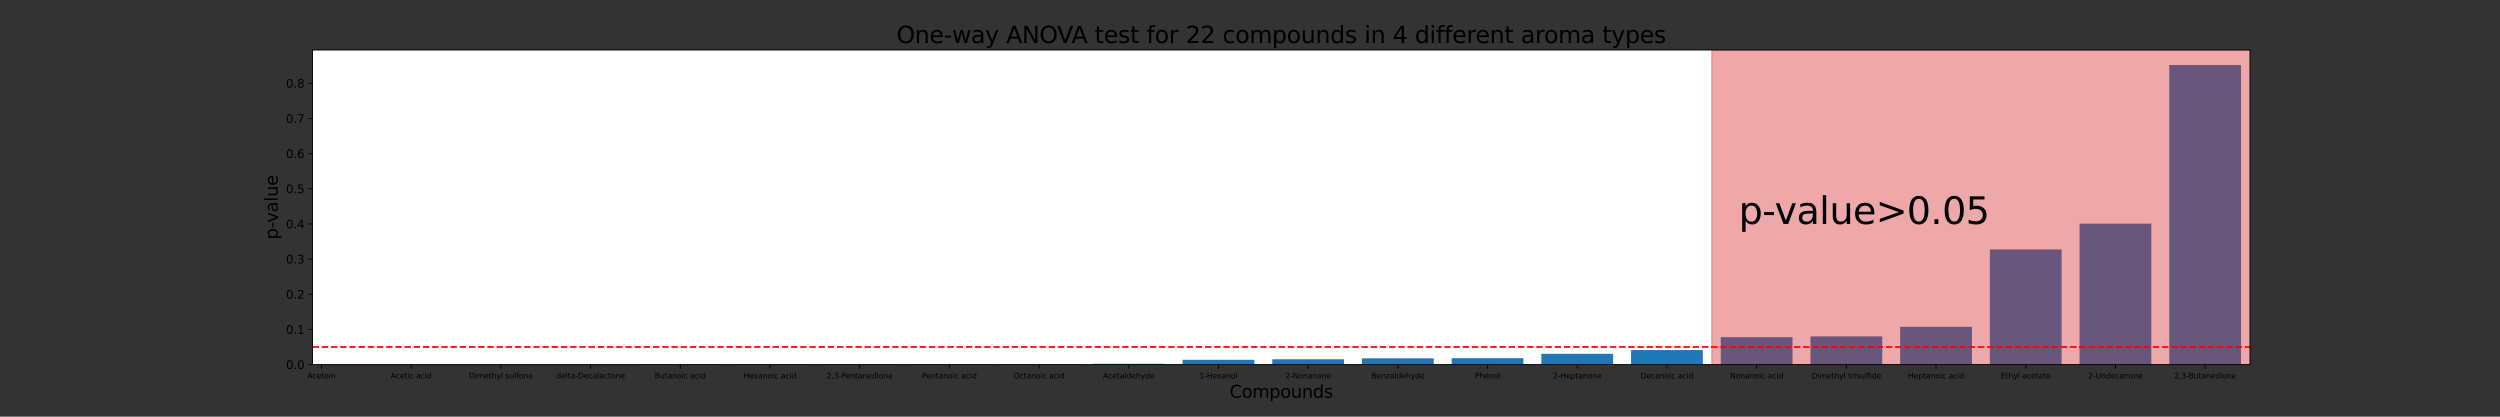 <?xml version="1.0" encoding="utf-8" standalone="no"?>
<!DOCTYPE svg PUBLIC "-//W3C//DTD SVG 1.1//EN"
  "http://www.w3.org/Graphics/SVG/1.1/DTD/svg11.dtd">
<svg xmlns:xlink="http://www.w3.org/1999/xlink" width="2160pt" height="360pt" viewBox="0 0 2160 360" xmlns="http://www.w3.org/2000/svg" version="1.1">
 <rect x="0" y="0" width="2160" height="360" fill="#333333" stroke="none"/>
 <defs>
  <style type="text/css">*{stroke-linejoin: round; stroke-linecap: butt}</style>
 </defs>
 <g id="figure_1">
  <g id="patch_1">
   <path d="M 0 360 
L 2160 360 
L 2160 0 
L 0 0 
L 0 360 
z
" style="fill: none"/>
  </g>
  <g id="axes_1">
   <g id="patch_2">
    <path d="M 270 315 
L 1944 315 
L 1944 43.2 
L 270 43.2 
z
" style="fill: #ffffff"/>
   </g>
   <g id="patch_3">
    <path d="M 246.75 315 
L 308.75 315 
L 308.75 315 
L 246.75 315 
z
" clip-path="url(#p5ee101bda4)" style="fill: #1f77b4"/>
   </g>
   <g id="patch_4">
    <path d="M 324.25 315 
L 386.25 315 
L 386.25 315 
L 324.25 315 
z
" clip-path="url(#p5ee101bda4)" style="fill: #1f77b4"/>
   </g>
   <g id="patch_5">
    <path d="M 401.75 315 
L 463.75 315 
L 463.75 314.997 
L 401.75 314.997 
z
" clip-path="url(#p5ee101bda4)" style="fill: #1f77b4"/>
   </g>
   <g id="patch_6">
    <path d="M 479.25 315 
L 541.25 315 
L 541.25 314.988 
L 479.25 314.988 
z
" clip-path="url(#p5ee101bda4)" style="fill: #1f77b4"/>
   </g>
   <g id="patch_7">
    <path d="M 556.75 315 
L 618.75 315 
L 618.75 314.982 
L 556.75 314.982 
z
" clip-path="url(#p5ee101bda4)" style="fill: #1f77b4"/>
   </g>
   <g id="patch_8">
    <path d="M 634.25 315 
L 696.25 315 
L 696.25 314.975 
L 634.25 314.975 
z
" clip-path="url(#p5ee101bda4)" style="fill: #1f77b4"/>
   </g>
   <g id="patch_9">
    <path d="M 711.75 315 
L 773.75 315 
L 773.75 314.923 
L 711.75 314.923 
z
" clip-path="url(#p5ee101bda4)" style="fill: #1f77b4"/>
   </g>
   <g id="patch_10">
    <path d="M 789.25 315 
L 851.25 315 
L 851.25 314.682 
L 789.25 314.682 
z
" clip-path="url(#p5ee101bda4)" style="fill: #1f77b4"/>
   </g>
   <g id="patch_11">
    <path d="M 866.75 315 
L 928.75 315 
L 928.75 314.673 
L 866.75 314.673 
z
" clip-path="url(#p5ee101bda4)" style="fill: #1f77b4"/>
   </g>
   <g id="patch_12">
    <path d="M 944.25 315 
L 1006.25 315 
L 1006.25 314.329 
L 944.25 314.329 
z
" clip-path="url(#p5ee101bda4)" style="fill: #1f77b4"/>
   </g>
   <g id="patch_13">
    <path d="M 1021.75 315 
L 1083.75 315 
L 1083.75 310.892 
L 1021.75 310.892 
z
" clip-path="url(#p5ee101bda4)" style="fill: #1f77b4"/>
   </g>
   <g id="patch_14">
    <path d="M 1099.25 315 
L 1161.25 315 
L 1161.25 310.426 
L 1099.25 310.426 
z
" clip-path="url(#p5ee101bda4)" style="fill: #1f77b4"/>
   </g>
   <g id="patch_15">
    <path d="M 1176.75 315 
L 1238.75 315 
L 1238.75 309.574 
L 1176.75 309.574 
z
" clip-path="url(#p5ee101bda4)" style="fill: #1f77b4"/>
   </g>
   <g id="patch_16">
    <path d="M 1254.25 315 
L 1316.25 315 
L 1316.25 309.51 
L 1254.25 309.51 
z
" clip-path="url(#p5ee101bda4)" style="fill: #1f77b4"/>
   </g>
   <g id="patch_17">
    <path d="M 1331.75 315 
L 1393.75 315 
L 1393.75 305.696 
L 1331.75 305.696 
z
" clip-path="url(#p5ee101bda4)" style="fill: #1f77b4"/>
   </g>
   <g id="patch_18">
    <path d="M 1409.25 315 
L 1471.25 315 
L 1471.25 302.461 
L 1409.25 302.461 
z
" clip-path="url(#p5ee101bda4)" style="fill: #1f77b4"/>
   </g>
   <g id="patch_19">
    <path d="M 1486.75 315 
L 1548.75 315 
L 1548.75 291.317 
L 1486.75 291.317 
z
" clip-path="url(#p5ee101bda4)" style="fill: #1f77b4"/>
   </g>
   <g id="patch_20">
    <path d="M 1564.25 315 
L 1626.25 315 
L 1626.25 290.657 
L 1564.25 290.657 
z
" clip-path="url(#p5ee101bda4)" style="fill: #1f77b4"/>
   </g>
   <g id="patch_21">
    <path d="M 1641.75 315 
L 1703.75 315 
L 1703.75 282.338 
L 1641.75 282.338 
z
" clip-path="url(#p5ee101bda4)" style="fill: #1f77b4"/>
   </g>
   <g id="patch_22">
    <path d="M 1719.25 315 
L 1781.25 315 
L 1781.25 215.566 
L 1719.25 215.566 
z
" clip-path="url(#p5ee101bda4)" style="fill: #1f77b4"/>
   </g>
   <g id="patch_23">
    <path d="M 1796.75 315 
L 1858.75 315 
L 1858.75 193.269 
L 1796.75 193.269 
z
" clip-path="url(#p5ee101bda4)" style="fill: #1f77b4"/>
   </g>
   <g id="patch_24">
    <path d="M 1874.25 315 
L 1936.25 315 
L 1936.25 56.143 
L 1874.25 56.143 
z
" clip-path="url(#p5ee101bda4)" style="fill: #1f77b4"/>
   </g>
   <g id="patch_25">
    <path d="M 1479 315 
L 1982.75 315 
L 1982.75 43.2 
L 1479 43.2 
z
" clip-path="url(#p5ee101bda4)" style="fill: #d62728; opacity: 0.4; stroke: #d62728; stroke-linejoin: miter"/>
   </g>
   <g id="matplotlib.axis_1">
    <g id="xtick_1">
     <g id="line2d_1">
      <defs>
       <path id="m4f61933732" d="M 0 0 
L 0 3.5 
" style="stroke: #000000; stroke-width: 0.8"/>
      </defs>
      <g>
       <use xlink:href="#m4f61933732" x="277.75" y="315" style="stroke: #000000; stroke-width: 0.8"/>
      </g>
     </g>
     <g id="text_1">
      <!-- Acetoin -->
      <g transform="translate(265.572 326.939)scale(0.065 -0.065)">
       <defs>
        <path id="DejaVuSans-41" d="M 2188 4044 
L 1331 1722 
L 3047 1722 
L 2188 4044 
z
M 1831 4666 
L 2547 4666 
L 4325 0 
L 3669 0 
L 3244 1197 
L 1141 1197 
L 716 0 
L 50 0 
L 1831 4666 
z
" transform="scale(0.016)"/>
        <path id="DejaVuSans-63" d="M 3122 3366 
L 3122 2828 
Q 2878 2963 2633 3030 
Q 2388 3097 2138 3097 
Q 1578 3097 1268 2742 
Q 959 2388 959 1747 
Q 959 1106 1268 751 
Q 1578 397 2138 397 
Q 2388 397 2633 464 
Q 2878 531 3122 666 
L 3122 134 
Q 2881 22 2623 -34 
Q 2366 -91 2075 -91 
Q 1284 -91 818 406 
Q 353 903 353 1747 
Q 353 2603 823 3093 
Q 1294 3584 2113 3584 
Q 2378 3584 2631 3529 
Q 2884 3475 3122 3366 
z
" transform="scale(0.016)"/>
        <path id="DejaVuSans-65" d="M 3597 1894 
L 3597 1613 
L 953 1613 
Q 991 1019 1311 708 
Q 1631 397 2203 397 
Q 2534 397 2845 478 
Q 3156 559 3463 722 
L 3463 178 
Q 3153 47 2828 -22 
Q 2503 -91 2169 -91 
Q 1331 -91 842 396 
Q 353 884 353 1716 
Q 353 2575 817 3079 
Q 1281 3584 2069 3584 
Q 2775 3584 3186 3129 
Q 3597 2675 3597 1894 
z
M 3022 2063 
Q 3016 2534 2758 2815 
Q 2500 3097 2075 3097 
Q 1594 3097 1305 2825 
Q 1016 2553 972 2059 
L 3022 2063 
z
" transform="scale(0.016)"/>
        <path id="DejaVuSans-74" d="M 1172 4494 
L 1172 3500 
L 2356 3500 
L 2356 3053 
L 1172 3053 
L 1172 1153 
Q 1172 725 1289 603 
Q 1406 481 1766 481 
L 2356 481 
L 2356 0 
L 1766 0 
Q 1100 0 847 248 
Q 594 497 594 1153 
L 594 3053 
L 172 3053 
L 172 3500 
L 594 3500 
L 594 4494 
L 1172 4494 
z
" transform="scale(0.016)"/>
        <path id="DejaVuSans-6f" d="M 1959 3097 
Q 1497 3097 1228 2736 
Q 959 2375 959 1747 
Q 959 1119 1226 758 
Q 1494 397 1959 397 
Q 2419 397 2687 759 
Q 2956 1122 2956 1747 
Q 2956 2369 2687 2733 
Q 2419 3097 1959 3097 
z
M 1959 3584 
Q 2709 3584 3137 3096 
Q 3566 2609 3566 1747 
Q 3566 888 3137 398 
Q 2709 -91 1959 -91 
Q 1206 -91 779 398 
Q 353 888 353 1747 
Q 353 2609 779 3096 
Q 1206 3584 1959 3584 
z
" transform="scale(0.016)"/>
        <path id="DejaVuSans-69" d="M 603 3500 
L 1178 3500 
L 1178 0 
L 603 0 
L 603 3500 
z
M 603 4863 
L 1178 4863 
L 1178 4134 
L 603 4134 
L 603 4863 
z
" transform="scale(0.016)"/>
        <path id="DejaVuSans-6e" d="M 3513 2113 
L 3513 0 
L 2938 0 
L 2938 2094 
Q 2938 2591 2744 2837 
Q 2550 3084 2163 3084 
Q 1697 3084 1428 2787 
Q 1159 2491 1159 1978 
L 1159 0 
L 581 0 
L 581 3500 
L 1159 3500 
L 1159 2956 
Q 1366 3272 1645 3428 
Q 1925 3584 2291 3584 
Q 2894 3584 3203 3211 
Q 3513 2838 3513 2113 
z
" transform="scale(0.016)"/>
       </defs>
       <use xlink:href="#DejaVuSans-41"/>
       <use xlink:href="#DejaVuSans-63" x="66.658"/>
       <use xlink:href="#DejaVuSans-65" x="121.639"/>
       <use xlink:href="#DejaVuSans-74" x="183.162"/>
       <use xlink:href="#DejaVuSans-6f" x="222.371"/>
       <use xlink:href="#DejaVuSans-69" x="283.553"/>
       <use xlink:href="#DejaVuSans-6e" x="311.336"/>
      </g>
     </g>
    </g>
    <g id="xtick_2">
     <g id="line2d_2">
      <g>
       <use xlink:href="#m4f61933732" x="355.25" y="315" style="stroke: #000000; stroke-width: 0.8"/>
      </g>
     </g>
     <g id="text_2">
      <!-- Acetic acid -->
      <g transform="translate(337.555 326.939)scale(0.065 -0.065)">
       <defs>
        <path id="DejaVuSans-20" transform="scale(0.016)"/>
        <path id="DejaVuSans-61" d="M 2194 1759 
Q 1497 1759 1228 1600 
Q 959 1441 959 1056 
Q 959 750 1161 570 
Q 1363 391 1709 391 
Q 2188 391 2477 730 
Q 2766 1069 2766 1631 
L 2766 1759 
L 2194 1759 
z
M 3341 1997 
L 3341 0 
L 2766 0 
L 2766 531 
Q 2569 213 2275 61 
Q 1981 -91 1556 -91 
Q 1019 -91 701 211 
Q 384 513 384 1019 
Q 384 1609 779 1909 
Q 1175 2209 1959 2209 
L 2766 2209 
L 2766 2266 
Q 2766 2663 2505 2880 
Q 2244 3097 1772 3097 
Q 1472 3097 1187 3025 
Q 903 2953 641 2809 
L 641 3341 
Q 956 3463 1253 3523 
Q 1550 3584 1831 3584 
Q 2591 3584 2966 3190 
Q 3341 2797 3341 1997 
z
" transform="scale(0.016)"/>
        <path id="DejaVuSans-64" d="M 2906 2969 
L 2906 4863 
L 3481 4863 
L 3481 0 
L 2906 0 
L 2906 525 
Q 2725 213 2448 61 
Q 2172 -91 1784 -91 
Q 1150 -91 751 415 
Q 353 922 353 1747 
Q 353 2572 751 3078 
Q 1150 3584 1784 3584 
Q 2172 3584 2448 3432 
Q 2725 3281 2906 2969 
z
M 947 1747 
Q 947 1113 1208 752 
Q 1469 391 1925 391 
Q 2381 391 2643 752 
Q 2906 1113 2906 1747 
Q 2906 2381 2643 2742 
Q 2381 3103 1925 3103 
Q 1469 3103 1208 2742 
Q 947 2381 947 1747 
z
" transform="scale(0.016)"/>
       </defs>
       <use xlink:href="#DejaVuSans-41"/>
       <use xlink:href="#DejaVuSans-63" x="66.658"/>
       <use xlink:href="#DejaVuSans-65" x="121.639"/>
       <use xlink:href="#DejaVuSans-74" x="183.162"/>
       <use xlink:href="#DejaVuSans-69" x="222.371"/>
       <use xlink:href="#DejaVuSans-63" x="250.154"/>
       <use xlink:href="#DejaVuSans-20" x="305.135"/>
       <use xlink:href="#DejaVuSans-61" x="336.922"/>
       <use xlink:href="#DejaVuSans-63" x="398.201"/>
       <use xlink:href="#DejaVuSans-69" x="453.182"/>
       <use xlink:href="#DejaVuSans-64" x="480.965"/>
      </g>
     </g>
    </g>
    <g id="xtick_3">
     <g id="line2d_3">
      <g>
       <use xlink:href="#m4f61933732" x="432.75" y="315" style="stroke: #000000; stroke-width: 0.8"/>
      </g>
     </g>
     <g id="text_3">
      <!-- Dimethyl sulfone -->
      <g transform="translate(405.138 326.939)scale(0.065 -0.065)">
       <defs>
        <path id="DejaVuSans-44" d="M 1259 4147 
L 1259 519 
L 2022 519 
Q 2988 519 3436 956 
Q 3884 1394 3884 2338 
Q 3884 3275 3436 3711 
Q 2988 4147 2022 4147 
L 1259 4147 
z
M 628 4666 
L 1925 4666 
Q 3281 4666 3915 4102 
Q 4550 3538 4550 2338 
Q 4550 1131 3912 565 
Q 3275 0 1925 0 
L 628 0 
L 628 4666 
z
" transform="scale(0.016)"/>
        <path id="DejaVuSans-6d" d="M 3328 2828 
Q 3544 3216 3844 3400 
Q 4144 3584 4550 3584 
Q 5097 3584 5394 3201 
Q 5691 2819 5691 2113 
L 5691 0 
L 5113 0 
L 5113 2094 
Q 5113 2597 4934 2840 
Q 4756 3084 4391 3084 
Q 3944 3084 3684 2787 
Q 3425 2491 3425 1978 
L 3425 0 
L 2847 0 
L 2847 2094 
Q 2847 2600 2669 2842 
Q 2491 3084 2119 3084 
Q 1678 3084 1418 2786 
Q 1159 2488 1159 1978 
L 1159 0 
L 581 0 
L 581 3500 
L 1159 3500 
L 1159 2956 
Q 1356 3278 1631 3431 
Q 1906 3584 2284 3584 
Q 2666 3584 2933 3390 
Q 3200 3197 3328 2828 
z
" transform="scale(0.016)"/>
        <path id="DejaVuSans-68" d="M 3513 2113 
L 3513 0 
L 2938 0 
L 2938 2094 
Q 2938 2591 2744 2837 
Q 2550 3084 2163 3084 
Q 1697 3084 1428 2787 
Q 1159 2491 1159 1978 
L 1159 0 
L 581 0 
L 581 4863 
L 1159 4863 
L 1159 2956 
Q 1366 3272 1645 3428 
Q 1925 3584 2291 3584 
Q 2894 3584 3203 3211 
Q 3513 2838 3513 2113 
z
" transform="scale(0.016)"/>
        <path id="DejaVuSans-79" d="M 2059 -325 
Q 1816 -950 1584 -1140 
Q 1353 -1331 966 -1331 
L 506 -1331 
L 506 -850 
L 844 -850 
Q 1081 -850 1212 -737 
Q 1344 -625 1503 -206 
L 1606 56 
L 191 3500 
L 800 3500 
L 1894 763 
L 2988 3500 
L 3597 3500 
L 2059 -325 
z
" transform="scale(0.016)"/>
        <path id="DejaVuSans-6c" d="M 603 4863 
L 1178 4863 
L 1178 0 
L 603 0 
L 603 4863 
z
" transform="scale(0.016)"/>
        <path id="DejaVuSans-73" d="M 2834 3397 
L 2834 2853 
Q 2591 2978 2328 3040 
Q 2066 3103 1784 3103 
Q 1356 3103 1142 2972 
Q 928 2841 928 2578 
Q 928 2378 1081 2264 
Q 1234 2150 1697 2047 
L 1894 2003 
Q 2506 1872 2764 1633 
Q 3022 1394 3022 966 
Q 3022 478 2636 193 
Q 2250 -91 1575 -91 
Q 1294 -91 989 -36 
Q 684 19 347 128 
L 347 722 
Q 666 556 975 473 
Q 1284 391 1588 391 
Q 1994 391 2212 530 
Q 2431 669 2431 922 
Q 2431 1156 2273 1281 
Q 2116 1406 1581 1522 
L 1381 1569 
Q 847 1681 609 1914 
Q 372 2147 372 2553 
Q 372 3047 722 3315 
Q 1072 3584 1716 3584 
Q 2034 3584 2315 3537 
Q 2597 3491 2834 3397 
z
" transform="scale(0.016)"/>
        <path id="DejaVuSans-75" d="M 544 1381 
L 544 3500 
L 1119 3500 
L 1119 1403 
Q 1119 906 1312 657 
Q 1506 409 1894 409 
Q 2359 409 2629 706 
Q 2900 1003 2900 1516 
L 2900 3500 
L 3475 3500 
L 3475 0 
L 2900 0 
L 2900 538 
Q 2691 219 2414 64 
Q 2138 -91 1772 -91 
Q 1169 -91 856 284 
Q 544 659 544 1381 
z
M 1991 3584 
L 1991 3584 
z
" transform="scale(0.016)"/>
        <path id="DejaVuSans-66" d="M 2375 4863 
L 2375 4384 
L 1825 4384 
Q 1516 4384 1395 4259 
Q 1275 4134 1275 3809 
L 1275 3500 
L 2222 3500 
L 2222 3053 
L 1275 3053 
L 1275 0 
L 697 0 
L 697 3053 
L 147 3053 
L 147 3500 
L 697 3500 
L 697 3744 
Q 697 4328 969 4595 
Q 1241 4863 1831 4863 
L 2375 4863 
z
" transform="scale(0.016)"/>
       </defs>
       <use xlink:href="#DejaVuSans-44"/>
       <use xlink:href="#DejaVuSans-69" x="77.002"/>
       <use xlink:href="#DejaVuSans-6d" x="104.785"/>
       <use xlink:href="#DejaVuSans-65" x="202.197"/>
       <use xlink:href="#DejaVuSans-74" x="263.721"/>
       <use xlink:href="#DejaVuSans-68" x="302.93"/>
       <use xlink:href="#DejaVuSans-79" x="366.309"/>
       <use xlink:href="#DejaVuSans-6c" x="425.488"/>
       <use xlink:href="#DejaVuSans-20" x="453.271"/>
       <use xlink:href="#DejaVuSans-73" x="485.059"/>
       <use xlink:href="#DejaVuSans-75" x="537.158"/>
       <use xlink:href="#DejaVuSans-6c" x="600.537"/>
       <use xlink:href="#DejaVuSans-66" x="628.32"/>
       <use xlink:href="#DejaVuSans-6f" x="663.525"/>
       <use xlink:href="#DejaVuSans-6e" x="724.707"/>
       <use xlink:href="#DejaVuSans-65" x="788.086"/>
      </g>
     </g>
    </g>
    <g id="xtick_4">
     <g id="line2d_4">
      <g>
       <use xlink:href="#m4f61933732" x="510.25" y="315" style="stroke: #000000; stroke-width: 0.8"/>
      </g>
     </g>
     <g id="text_4">
      <!-- delta-Decalactone -->
      <g transform="translate(480.561 326.939)scale(0.065 -0.065)">
       <defs>
        <path id="DejaVuSans-2d" d="M 313 2009 
L 1997 2009 
L 1997 1497 
L 313 1497 
L 313 2009 
z
" transform="scale(0.016)"/>
       </defs>
       <use xlink:href="#DejaVuSans-64"/>
       <use xlink:href="#DejaVuSans-65" x="63.477"/>
       <use xlink:href="#DejaVuSans-6c" x="125"/>
       <use xlink:href="#DejaVuSans-74" x="152.783"/>
       <use xlink:href="#DejaVuSans-61" x="191.992"/>
       <use xlink:href="#DejaVuSans-2d" x="253.271"/>
       <use xlink:href="#DejaVuSans-44" x="289.355"/>
       <use xlink:href="#DejaVuSans-65" x="366.357"/>
       <use xlink:href="#DejaVuSans-63" x="427.881"/>
       <use xlink:href="#DejaVuSans-61" x="482.861"/>
       <use xlink:href="#DejaVuSans-6c" x="544.141"/>
       <use xlink:href="#DejaVuSans-61" x="571.924"/>
       <use xlink:href="#DejaVuSans-63" x="633.203"/>
       <use xlink:href="#DejaVuSans-74" x="688.184"/>
       <use xlink:href="#DejaVuSans-6f" x="727.393"/>
       <use xlink:href="#DejaVuSans-6e" x="788.574"/>
       <use xlink:href="#DejaVuSans-65" x="851.953"/>
      </g>
     </g>
    </g>
    <g id="xtick_5">
     <g id="line2d_5">
      <g>
       <use xlink:href="#m4f61933732" x="587.75" y="315" style="stroke: #000000; stroke-width: 0.8"/>
      </g>
     </g>
     <g id="text_5">
      <!-- Butanoic acid -->
      <g transform="translate(565.679 326.939)scale(0.065 -0.065)">
       <defs>
        <path id="DejaVuSans-42" d="M 1259 2228 
L 1259 519 
L 2272 519 
Q 2781 519 3026 730 
Q 3272 941 3272 1375 
Q 3272 1813 3026 2020 
Q 2781 2228 2272 2228 
L 1259 2228 
z
M 1259 4147 
L 1259 2741 
L 2194 2741 
Q 2656 2741 2882 2914 
Q 3109 3088 3109 3444 
Q 3109 3797 2882 3972 
Q 2656 4147 2194 4147 
L 1259 4147 
z
M 628 4666 
L 2241 4666 
Q 2963 4666 3353 4366 
Q 3744 4066 3744 3513 
Q 3744 3084 3544 2831 
Q 3344 2578 2956 2516 
Q 3422 2416 3680 2098 
Q 3938 1781 3938 1306 
Q 3938 681 3513 340 
Q 3088 0 2303 0 
L 628 0 
L 628 4666 
z
" transform="scale(0.016)"/>
       </defs>
       <use xlink:href="#DejaVuSans-42"/>
       <use xlink:href="#DejaVuSans-75" x="68.604"/>
       <use xlink:href="#DejaVuSans-74" x="131.982"/>
       <use xlink:href="#DejaVuSans-61" x="171.191"/>
       <use xlink:href="#DejaVuSans-6e" x="232.471"/>
       <use xlink:href="#DejaVuSans-6f" x="295.85"/>
       <use xlink:href="#DejaVuSans-69" x="357.031"/>
       <use xlink:href="#DejaVuSans-63" x="384.814"/>
       <use xlink:href="#DejaVuSans-20" x="439.795"/>
       <use xlink:href="#DejaVuSans-61" x="471.582"/>
       <use xlink:href="#DejaVuSans-63" x="532.861"/>
       <use xlink:href="#DejaVuSans-69" x="587.842"/>
       <use xlink:href="#DejaVuSans-64" x="615.625"/>
      </g>
     </g>
    </g>
    <g id="xtick_6">
     <g id="line2d_6">
      <g>
       <use xlink:href="#m4f61933732" x="665.25" y="315" style="stroke: #000000; stroke-width: 0.8"/>
      </g>
     </g>
     <g id="text_6">
      <!-- Hexanoic acid -->
      <g transform="translate(642.432 326.939)scale(0.065 -0.065)">
       <defs>
        <path id="DejaVuSans-48" d="M 628 4666 
L 1259 4666 
L 1259 2753 
L 3553 2753 
L 3553 4666 
L 4184 4666 
L 4184 0 
L 3553 0 
L 3553 2222 
L 1259 2222 
L 1259 0 
L 628 0 
L 628 4666 
z
" transform="scale(0.016)"/>
        <path id="DejaVuSans-78" d="M 3513 3500 
L 2247 1797 
L 3578 0 
L 2900 0 
L 1881 1375 
L 863 0 
L 184 0 
L 1544 1831 
L 300 3500 
L 978 3500 
L 1906 2253 
L 2834 3500 
L 3513 3500 
z
" transform="scale(0.016)"/>
       </defs>
       <use xlink:href="#DejaVuSans-48"/>
       <use xlink:href="#DejaVuSans-65" x="75.195"/>
       <use xlink:href="#DejaVuSans-78" x="134.969"/>
       <use xlink:href="#DejaVuSans-61" x="194.148"/>
       <use xlink:href="#DejaVuSans-6e" x="255.428"/>
       <use xlink:href="#DejaVuSans-6f" x="318.807"/>
       <use xlink:href="#DejaVuSans-69" x="379.988"/>
       <use xlink:href="#DejaVuSans-63" x="407.771"/>
       <use xlink:href="#DejaVuSans-20" x="462.752"/>
       <use xlink:href="#DejaVuSans-61" x="494.539"/>
       <use xlink:href="#DejaVuSans-63" x="555.818"/>
       <use xlink:href="#DejaVuSans-69" x="610.799"/>
       <use xlink:href="#DejaVuSans-64" x="638.582"/>
      </g>
     </g>
    </g>
    <g id="xtick_7">
     <g id="line2d_7">
      <g>
       <use xlink:href="#m4f61933732" x="742.75" y="315" style="stroke: #000000; stroke-width: 0.8"/>
      </g>
     </g>
     <g id="text_7">
      <!-- 2,3-Pentanedione -->
      <g transform="translate(714.168 326.939)scale(0.065 -0.065)">
       <defs>
        <path id="DejaVuSans-32" d="M 1228 531 
L 3431 531 
L 3431 0 
L 469 0 
L 469 531 
Q 828 903 1448 1529 
Q 2069 2156 2228 2338 
Q 2531 2678 2651 2914 
Q 2772 3150 2772 3378 
Q 2772 3750 2511 3984 
Q 2250 4219 1831 4219 
Q 1534 4219 1204 4116 
Q 875 4013 500 3803 
L 500 4441 
Q 881 4594 1212 4672 
Q 1544 4750 1819 4750 
Q 2544 4750 2975 4387 
Q 3406 4025 3406 3419 
Q 3406 3131 3298 2873 
Q 3191 2616 2906 2266 
Q 2828 2175 2409 1742 
Q 1991 1309 1228 531 
z
" transform="scale(0.016)"/>
        <path id="DejaVuSans-2c" d="M 750 794 
L 1409 794 
L 1409 256 
L 897 -744 
L 494 -744 
L 750 256 
L 750 794 
z
" transform="scale(0.016)"/>
        <path id="DejaVuSans-33" d="M 2597 2516 
Q 3050 2419 3304 2112 
Q 3559 1806 3559 1356 
Q 3559 666 3084 287 
Q 2609 -91 1734 -91 
Q 1441 -91 1130 -33 
Q 819 25 488 141 
L 488 750 
Q 750 597 1062 519 
Q 1375 441 1716 441 
Q 2309 441 2620 675 
Q 2931 909 2931 1356 
Q 2931 1769 2642 2001 
Q 2353 2234 1838 2234 
L 1294 2234 
L 1294 2753 
L 1863 2753 
Q 2328 2753 2575 2939 
Q 2822 3125 2822 3475 
Q 2822 3834 2567 4026 
Q 2313 4219 1838 4219 
Q 1578 4219 1281 4162 
Q 984 4106 628 3988 
L 628 4550 
Q 988 4650 1302 4700 
Q 1616 4750 1894 4750 
Q 2613 4750 3031 4423 
Q 3450 4097 3450 3541 
Q 3450 3153 3228 2886 
Q 3006 2619 2597 2516 
z
" transform="scale(0.016)"/>
        <path id="DejaVuSans-50" d="M 1259 4147 
L 1259 2394 
L 2053 2394 
Q 2494 2394 2734 2622 
Q 2975 2850 2975 3272 
Q 2975 3691 2734 3919 
Q 2494 4147 2053 4147 
L 1259 4147 
z
M 628 4666 
L 2053 4666 
Q 2838 4666 3239 4311 
Q 3641 3956 3641 3272 
Q 3641 2581 3239 2228 
Q 2838 1875 2053 1875 
L 1259 1875 
L 1259 0 
L 628 0 
L 628 4666 
z
" transform="scale(0.016)"/>
       </defs>
       <use xlink:href="#DejaVuSans-32"/>
       <use xlink:href="#DejaVuSans-2c" x="63.623"/>
       <use xlink:href="#DejaVuSans-33" x="95.41"/>
       <use xlink:href="#DejaVuSans-2d" x="159.033"/>
       <use xlink:href="#DejaVuSans-50" x="195.117"/>
       <use xlink:href="#DejaVuSans-65" x="251.795"/>
       <use xlink:href="#DejaVuSans-6e" x="313.318"/>
       <use xlink:href="#DejaVuSans-74" x="376.697"/>
       <use xlink:href="#DejaVuSans-61" x="415.906"/>
       <use xlink:href="#DejaVuSans-6e" x="477.186"/>
       <use xlink:href="#DejaVuSans-65" x="540.564"/>
       <use xlink:href="#DejaVuSans-64" x="602.088"/>
       <use xlink:href="#DejaVuSans-69" x="665.564"/>
       <use xlink:href="#DejaVuSans-6f" x="693.348"/>
       <use xlink:href="#DejaVuSans-6e" x="754.529"/>
       <use xlink:href="#DejaVuSans-65" x="817.908"/>
      </g>
     </g>
    </g>
    <g id="xtick_8">
     <g id="line2d_8">
      <g>
       <use xlink:href="#m4f61933732" x="820.25" y="315" style="stroke: #000000; stroke-width: 0.8"/>
      </g>
     </g>
     <g id="text_8">
      <!-- Pentanoic acid -->
      <g transform="translate(796.567 326.939)scale(0.065 -0.065)">
       <use xlink:href="#DejaVuSans-50"/>
       <use xlink:href="#DejaVuSans-65" x="56.678"/>
       <use xlink:href="#DejaVuSans-6e" x="118.201"/>
       <use xlink:href="#DejaVuSans-74" x="181.58"/>
       <use xlink:href="#DejaVuSans-61" x="220.789"/>
       <use xlink:href="#DejaVuSans-6e" x="282.068"/>
       <use xlink:href="#DejaVuSans-6f" x="345.447"/>
       <use xlink:href="#DejaVuSans-69" x="406.629"/>
       <use xlink:href="#DejaVuSans-63" x="434.412"/>
       <use xlink:href="#DejaVuSans-20" x="489.393"/>
       <use xlink:href="#DejaVuSans-61" x="521.18"/>
       <use xlink:href="#DejaVuSans-63" x="582.459"/>
       <use xlink:href="#DejaVuSans-69" x="637.439"/>
       <use xlink:href="#DejaVuSans-64" x="665.223"/>
      </g>
     </g>
    </g>
    <g id="xtick_9">
     <g id="line2d_9">
      <g>
       <use xlink:href="#m4f61933732" x="897.75" y="315" style="stroke: #000000; stroke-width: 0.8"/>
      </g>
     </g>
     <g id="text_9">
      <!-- Octanoic acid -->
      <g transform="translate(875.623 326.939)scale(0.065 -0.065)">
       <defs>
        <path id="DejaVuSans-4f" d="M 2522 4238 
Q 1834 4238 1429 3725 
Q 1025 3213 1025 2328 
Q 1025 1447 1429 934 
Q 1834 422 2522 422 
Q 3209 422 3611 934 
Q 4013 1447 4013 2328 
Q 4013 3213 3611 3725 
Q 3209 4238 2522 4238 
z
M 2522 4750 
Q 3503 4750 4090 4092 
Q 4678 3434 4678 2328 
Q 4678 1225 4090 567 
Q 3503 -91 2522 -91 
Q 1538 -91 948 565 
Q 359 1222 359 2328 
Q 359 3434 948 4092 
Q 1538 4750 2522 4750 
z
" transform="scale(0.016)"/>
       </defs>
       <use xlink:href="#DejaVuSans-4f"/>
       <use xlink:href="#DejaVuSans-63" x="78.711"/>
       <use xlink:href="#DejaVuSans-74" x="133.691"/>
       <use xlink:href="#DejaVuSans-61" x="172.9"/>
       <use xlink:href="#DejaVuSans-6e" x="234.18"/>
       <use xlink:href="#DejaVuSans-6f" x="297.559"/>
       <use xlink:href="#DejaVuSans-69" x="358.74"/>
       <use xlink:href="#DejaVuSans-63" x="386.523"/>
       <use xlink:href="#DejaVuSans-20" x="441.504"/>
       <use xlink:href="#DejaVuSans-61" x="473.291"/>
       <use xlink:href="#DejaVuSans-63" x="534.57"/>
       <use xlink:href="#DejaVuSans-69" x="589.551"/>
       <use xlink:href="#DejaVuSans-64" x="617.334"/>
      </g>
     </g>
    </g>
    <g id="xtick_10">
     <g id="line2d_10">
      <g>
       <use xlink:href="#m4f61933732" x="975.25" y="315" style="stroke: #000000; stroke-width: 0.8"/>
      </g>
     </g>
     <g id="text_10">
      <!-- Acetaldehyde -->
      <g transform="translate(953.019 326.939)scale(0.065 -0.065)">
       <use xlink:href="#DejaVuSans-41"/>
       <use xlink:href="#DejaVuSans-63" x="66.658"/>
       <use xlink:href="#DejaVuSans-65" x="121.639"/>
       <use xlink:href="#DejaVuSans-74" x="183.162"/>
       <use xlink:href="#DejaVuSans-61" x="222.371"/>
       <use xlink:href="#DejaVuSans-6c" x="283.65"/>
       <use xlink:href="#DejaVuSans-64" x="311.434"/>
       <use xlink:href="#DejaVuSans-65" x="374.91"/>
       <use xlink:href="#DejaVuSans-68" x="436.434"/>
       <use xlink:href="#DejaVuSans-79" x="499.812"/>
       <use xlink:href="#DejaVuSans-64" x="558.992"/>
       <use xlink:href="#DejaVuSans-65" x="622.469"/>
      </g>
     </g>
    </g>
    <g id="xtick_11">
     <g id="line2d_11">
      <g>
       <use xlink:href="#m4f61933732" x="1052.75" y="315" style="stroke: #000000; stroke-width: 0.8"/>
      </g>
     </g>
     <g id="text_11">
      <!-- 1-Hexanol -->
      <g transform="translate(1036.256 326.939)scale(0.065 -0.065)">
       <defs>
        <path id="DejaVuSans-31" d="M 794 531 
L 1825 531 
L 1825 4091 
L 703 3866 
L 703 4441 
L 1819 4666 
L 2450 4666 
L 2450 531 
L 3481 531 
L 3481 0 
L 794 0 
L 794 531 
z
" transform="scale(0.016)"/>
       </defs>
       <use xlink:href="#DejaVuSans-31"/>
       <use xlink:href="#DejaVuSans-2d" x="63.623"/>
       <use xlink:href="#DejaVuSans-48" x="99.707"/>
       <use xlink:href="#DejaVuSans-65" x="174.902"/>
       <use xlink:href="#DejaVuSans-78" x="234.676"/>
       <use xlink:href="#DejaVuSans-61" x="293.855"/>
       <use xlink:href="#DejaVuSans-6e" x="355.135"/>
       <use xlink:href="#DejaVuSans-6f" x="418.514"/>
       <use xlink:href="#DejaVuSans-6c" x="479.695"/>
      </g>
     </g>
    </g>
    <g id="xtick_12">
     <g id="line2d_12">
      <g>
       <use xlink:href="#m4f61933732" x="1130.25" y="315" style="stroke: #000000; stroke-width: 0.8"/>
      </g>
     </g>
     <g id="text_12">
      <!-- 2-Nonanone -->
      <g transform="translate(1110.431 326.939)scale(0.065 -0.065)">
       <defs>
        <path id="DejaVuSans-4e" d="M 628 4666 
L 1478 4666 
L 3547 763 
L 3547 4666 
L 4159 4666 
L 4159 0 
L 3309 0 
L 1241 3903 
L 1241 0 
L 628 0 
L 628 4666 
z
" transform="scale(0.016)"/>
       </defs>
       <use xlink:href="#DejaVuSans-32"/>
       <use xlink:href="#DejaVuSans-2d" x="63.623"/>
       <use xlink:href="#DejaVuSans-4e" x="99.707"/>
       <use xlink:href="#DejaVuSans-6f" x="174.512"/>
       <use xlink:href="#DejaVuSans-6e" x="235.693"/>
       <use xlink:href="#DejaVuSans-61" x="299.072"/>
       <use xlink:href="#DejaVuSans-6e" x="360.352"/>
       <use xlink:href="#DejaVuSans-6f" x="423.73"/>
       <use xlink:href="#DejaVuSans-6e" x="484.912"/>
       <use xlink:href="#DejaVuSans-65" x="548.291"/>
      </g>
     </g>
    </g>
    <g id="xtick_13">
     <g id="line2d_13">
      <g>
       <use xlink:href="#m4f61933732" x="1207.75" y="315" style="stroke: #000000; stroke-width: 0.8"/>
      </g>
     </g>
     <g id="text_13">
      <!-- Benzaldehyde -->
      <g transform="translate(1184.751 326.939)scale(0.065 -0.065)">
       <defs>
        <path id="DejaVuSans-7a" d="M 353 3500 
L 3084 3500 
L 3084 2975 
L 922 459 
L 3084 459 
L 3084 0 
L 275 0 
L 275 525 
L 2438 3041 
L 353 3041 
L 353 3500 
z
" transform="scale(0.016)"/>
       </defs>
       <use xlink:href="#DejaVuSans-42"/>
       <use xlink:href="#DejaVuSans-65" x="68.604"/>
       <use xlink:href="#DejaVuSans-6e" x="130.127"/>
       <use xlink:href="#DejaVuSans-7a" x="193.506"/>
       <use xlink:href="#DejaVuSans-61" x="245.996"/>
       <use xlink:href="#DejaVuSans-6c" x="307.275"/>
       <use xlink:href="#DejaVuSans-64" x="335.059"/>
       <use xlink:href="#DejaVuSans-65" x="398.535"/>
       <use xlink:href="#DejaVuSans-68" x="460.059"/>
       <use xlink:href="#DejaVuSans-79" x="523.438"/>
       <use xlink:href="#DejaVuSans-64" x="582.617"/>
       <use xlink:href="#DejaVuSans-65" x="646.094"/>
      </g>
     </g>
    </g>
    <g id="xtick_14">
     <g id="line2d_14">
      <g>
       <use xlink:href="#m4f61933732" x="1285.25" y="315" style="stroke: #000000; stroke-width: 0.8"/>
      </g>
     </g>
     <g id="text_14">
      <!-- Phenol -->
      <g transform="translate(1274.28 326.939)scale(0.065 -0.065)">
       <use xlink:href="#DejaVuSans-50"/>
       <use xlink:href="#DejaVuSans-68" x="60.303"/>
       <use xlink:href="#DejaVuSans-65" x="123.682"/>
       <use xlink:href="#DejaVuSans-6e" x="185.205"/>
       <use xlink:href="#DejaVuSans-6f" x="248.584"/>
       <use xlink:href="#DejaVuSans-6c" x="309.766"/>
      </g>
     </g>
    </g>
    <g id="xtick_15">
     <g id="line2d_15">
      <g>
       <use xlink:href="#m4f61933732" x="1362.75" y="315" style="stroke: #000000; stroke-width: 0.8"/>
      </g>
     </g>
     <g id="text_15">
      <!-- 2-Heptanone -->
      <g transform="translate(1341.629 326.939)scale(0.065 -0.065)">
       <defs>
        <path id="DejaVuSans-70" d="M 1159 525 
L 1159 -1331 
L 581 -1331 
L 581 3500 
L 1159 3500 
L 1159 2969 
Q 1341 3281 1617 3432 
Q 1894 3584 2278 3584 
Q 2916 3584 3314 3078 
Q 3713 2572 3713 1747 
Q 3713 922 3314 415 
Q 2916 -91 2278 -91 
Q 1894 -91 1617 61 
Q 1341 213 1159 525 
z
M 3116 1747 
Q 3116 2381 2855 2742 
Q 2594 3103 2138 3103 
Q 1681 3103 1420 2742 
Q 1159 2381 1159 1747 
Q 1159 1113 1420 752 
Q 1681 391 2138 391 
Q 2594 391 2855 752 
Q 3116 1113 3116 1747 
z
" transform="scale(0.016)"/>
       </defs>
       <use xlink:href="#DejaVuSans-32"/>
       <use xlink:href="#DejaVuSans-2d" x="63.623"/>
       <use xlink:href="#DejaVuSans-48" x="99.707"/>
       <use xlink:href="#DejaVuSans-65" x="174.902"/>
       <use xlink:href="#DejaVuSans-70" x="236.426"/>
       <use xlink:href="#DejaVuSans-74" x="299.902"/>
       <use xlink:href="#DejaVuSans-61" x="339.111"/>
       <use xlink:href="#DejaVuSans-6e" x="400.391"/>
       <use xlink:href="#DejaVuSans-6f" x="463.77"/>
       <use xlink:href="#DejaVuSans-6e" x="524.951"/>
       <use xlink:href="#DejaVuSans-65" x="588.33"/>
      </g>
     </g>
    </g>
    <g id="xtick_16">
     <g id="line2d_16">
      <g>
       <use xlink:href="#m4f61933732" x="1440.25" y="315" style="stroke: #000000; stroke-width: 0.8"/>
      </g>
     </g>
     <g id="text_16">
      <!-- Decanoic acid -->
      <g transform="translate(1417.453 326.939)scale(0.065 -0.065)">
       <use xlink:href="#DejaVuSans-44"/>
       <use xlink:href="#DejaVuSans-65" x="77.002"/>
       <use xlink:href="#DejaVuSans-63" x="138.525"/>
       <use xlink:href="#DejaVuSans-61" x="193.506"/>
       <use xlink:href="#DejaVuSans-6e" x="254.785"/>
       <use xlink:href="#DejaVuSans-6f" x="318.164"/>
       <use xlink:href="#DejaVuSans-69" x="379.346"/>
       <use xlink:href="#DejaVuSans-63" x="407.129"/>
       <use xlink:href="#DejaVuSans-20" x="462.109"/>
       <use xlink:href="#DejaVuSans-61" x="493.896"/>
       <use xlink:href="#DejaVuSans-63" x="555.176"/>
       <use xlink:href="#DejaVuSans-69" x="610.156"/>
       <use xlink:href="#DejaVuSans-64" x="637.939"/>
      </g>
     </g>
    </g>
    <g id="xtick_17">
     <g id="line2d_17">
      <g>
       <use xlink:href="#m4f61933732" x="1517.75" y="315" style="stroke: #000000; stroke-width: 0.8"/>
      </g>
     </g>
     <g id="text_17">
      <!-- Nonanoic acid -->
      <g transform="translate(1494.763 326.939)scale(0.065 -0.065)">
       <use xlink:href="#DejaVuSans-4e"/>
       <use xlink:href="#DejaVuSans-6f" x="74.805"/>
       <use xlink:href="#DejaVuSans-6e" x="135.986"/>
       <use xlink:href="#DejaVuSans-61" x="199.365"/>
       <use xlink:href="#DejaVuSans-6e" x="260.645"/>
       <use xlink:href="#DejaVuSans-6f" x="324.023"/>
       <use xlink:href="#DejaVuSans-69" x="385.205"/>
       <use xlink:href="#DejaVuSans-63" x="412.988"/>
       <use xlink:href="#DejaVuSans-20" x="467.969"/>
       <use xlink:href="#DejaVuSans-61" x="499.756"/>
       <use xlink:href="#DejaVuSans-63" x="561.035"/>
       <use xlink:href="#DejaVuSans-69" x="616.016"/>
       <use xlink:href="#DejaVuSans-64" x="643.799"/>
      </g>
     </g>
    </g>
    <g id="xtick_18">
     <g id="line2d_18">
      <g>
       <use xlink:href="#m4f61933732" x="1595.25" y="315" style="stroke: #000000; stroke-width: 0.8"/>
      </g>
     </g>
     <g id="text_18">
      <!-- Dimethyl trisulfide -->
      <g transform="translate(1565.207 326.939)scale(0.065 -0.065)">
       <defs>
        <path id="DejaVuSans-72" d="M 2631 2963 
Q 2534 3019 2420 3045 
Q 2306 3072 2169 3072 
Q 1681 3072 1420 2755 
Q 1159 2438 1159 1844 
L 1159 0 
L 581 0 
L 581 3500 
L 1159 3500 
L 1159 2956 
Q 1341 3275 1631 3429 
Q 1922 3584 2338 3584 
Q 2397 3584 2469 3576 
Q 2541 3569 2628 3553 
L 2631 2963 
z
" transform="scale(0.016)"/>
       </defs>
       <use xlink:href="#DejaVuSans-44"/>
       <use xlink:href="#DejaVuSans-69" x="77.002"/>
       <use xlink:href="#DejaVuSans-6d" x="104.785"/>
       <use xlink:href="#DejaVuSans-65" x="202.197"/>
       <use xlink:href="#DejaVuSans-74" x="263.721"/>
       <use xlink:href="#DejaVuSans-68" x="302.93"/>
       <use xlink:href="#DejaVuSans-79" x="366.309"/>
       <use xlink:href="#DejaVuSans-6c" x="425.488"/>
       <use xlink:href="#DejaVuSans-20" x="453.271"/>
       <use xlink:href="#DejaVuSans-74" x="485.059"/>
       <use xlink:href="#DejaVuSans-72" x="524.268"/>
       <use xlink:href="#DejaVuSans-69" x="565.381"/>
       <use xlink:href="#DejaVuSans-73" x="593.164"/>
       <use xlink:href="#DejaVuSans-75" x="645.264"/>
       <use xlink:href="#DejaVuSans-6c" x="708.643"/>
       <use xlink:href="#DejaVuSans-66" x="736.426"/>
       <use xlink:href="#DejaVuSans-69" x="771.631"/>
       <use xlink:href="#DejaVuSans-64" x="799.414"/>
       <use xlink:href="#DejaVuSans-65" x="862.891"/>
      </g>
     </g>
    </g>
    <g id="xtick_19">
     <g id="line2d_19">
      <g>
       <use xlink:href="#m4f61933732" x="1672.75" y="315" style="stroke: #000000; stroke-width: 0.8"/>
      </g>
     </g>
     <g id="text_19">
      <!-- Heptanoic acid -->
      <g transform="translate(1648.461 326.939)scale(0.065 -0.065)">
       <use xlink:href="#DejaVuSans-48"/>
       <use xlink:href="#DejaVuSans-65" x="75.195"/>
       <use xlink:href="#DejaVuSans-70" x="136.719"/>
       <use xlink:href="#DejaVuSans-74" x="200.195"/>
       <use xlink:href="#DejaVuSans-61" x="239.404"/>
       <use xlink:href="#DejaVuSans-6e" x="300.684"/>
       <use xlink:href="#DejaVuSans-6f" x="364.062"/>
       <use xlink:href="#DejaVuSans-69" x="425.244"/>
       <use xlink:href="#DejaVuSans-63" x="453.027"/>
       <use xlink:href="#DejaVuSans-20" x="508.008"/>
       <use xlink:href="#DejaVuSans-61" x="539.795"/>
       <use xlink:href="#DejaVuSans-63" x="601.074"/>
       <use xlink:href="#DejaVuSans-69" x="656.055"/>
       <use xlink:href="#DejaVuSans-64" x="683.838"/>
      </g>
     </g>
    </g>
    <g id="xtick_20">
     <g id="line2d_20">
      <g>
       <use xlink:href="#m4f61933732" x="1750.25" y="315" style="stroke: #000000; stroke-width: 0.8"/>
      </g>
     </g>
     <g id="text_20">
      <!-- Ethyl acetate -->
      <g transform="translate(1728.685 326.939)scale(0.065 -0.065)">
       <defs>
        <path id="DejaVuSans-45" d="M 628 4666 
L 3578 4666 
L 3578 4134 
L 1259 4134 
L 1259 2753 
L 3481 2753 
L 3481 2222 
L 1259 2222 
L 1259 531 
L 3634 531 
L 3634 0 
L 628 0 
L 628 4666 
z
" transform="scale(0.016)"/>
       </defs>
       <use xlink:href="#DejaVuSans-45"/>
       <use xlink:href="#DejaVuSans-74" x="63.184"/>
       <use xlink:href="#DejaVuSans-68" x="102.393"/>
       <use xlink:href="#DejaVuSans-79" x="165.771"/>
       <use xlink:href="#DejaVuSans-6c" x="224.951"/>
       <use xlink:href="#DejaVuSans-20" x="252.734"/>
       <use xlink:href="#DejaVuSans-61" x="284.521"/>
       <use xlink:href="#DejaVuSans-63" x="345.801"/>
       <use xlink:href="#DejaVuSans-65" x="400.781"/>
       <use xlink:href="#DejaVuSans-74" x="462.305"/>
       <use xlink:href="#DejaVuSans-61" x="501.514"/>
       <use xlink:href="#DejaVuSans-74" x="562.793"/>
       <use xlink:href="#DejaVuSans-65" x="602.002"/>
      </g>
     </g>
    </g>
    <g id="xtick_21">
     <g id="line2d_21">
      <g>
       <use xlink:href="#m4f61933732" x="1827.75" y="315" style="stroke: #000000; stroke-width: 0.8"/>
      </g>
     </g>
     <g id="text_21">
      <!-- 2-Undecanone -->
      <g transform="translate(1804.122 326.939)scale(0.065 -0.065)">
       <defs>
        <path id="DejaVuSans-55" d="M 556 4666 
L 1191 4666 
L 1191 1831 
Q 1191 1081 1462 751 
Q 1734 422 2344 422 
Q 2950 422 3222 751 
Q 3494 1081 3494 1831 
L 3494 4666 
L 4128 4666 
L 4128 1753 
Q 4128 841 3676 375 
Q 3225 -91 2344 -91 
Q 1459 -91 1007 375 
Q 556 841 556 1753 
L 556 4666 
z
" transform="scale(0.016)"/>
       </defs>
       <use xlink:href="#DejaVuSans-32"/>
       <use xlink:href="#DejaVuSans-2d" x="63.623"/>
       <use xlink:href="#DejaVuSans-55" x="99.707"/>
       <use xlink:href="#DejaVuSans-6e" x="172.9"/>
       <use xlink:href="#DejaVuSans-64" x="236.279"/>
       <use xlink:href="#DejaVuSans-65" x="299.756"/>
       <use xlink:href="#DejaVuSans-63" x="361.279"/>
       <use xlink:href="#DejaVuSans-61" x="416.26"/>
       <use xlink:href="#DejaVuSans-6e" x="477.539"/>
       <use xlink:href="#DejaVuSans-6f" x="540.918"/>
       <use xlink:href="#DejaVuSans-6e" x="602.1"/>
       <use xlink:href="#DejaVuSans-65" x="665.479"/>
      </g>
     </g>
    </g>
    <g id="xtick_22">
     <g id="line2d_22">
      <g>
       <use xlink:href="#m4f61933732" x="1905.25" y="315" style="stroke: #000000; stroke-width: 0.8"/>
      </g>
     </g>
     <g id="text_22">
      <!-- 2,3-Butanedione -->
      <g transform="translate(1878.398 326.939)scale(0.065 -0.065)">
       <use xlink:href="#DejaVuSans-32"/>
       <use xlink:href="#DejaVuSans-2c" x="63.623"/>
       <use xlink:href="#DejaVuSans-33" x="95.41"/>
       <use xlink:href="#DejaVuSans-2d" x="159.033"/>
       <use xlink:href="#DejaVuSans-42" x="191.492"/>
       <use xlink:href="#DejaVuSans-75" x="260.096"/>
       <use xlink:href="#DejaVuSans-74" x="323.475"/>
       <use xlink:href="#DejaVuSans-61" x="362.684"/>
       <use xlink:href="#DejaVuSans-6e" x="423.963"/>
       <use xlink:href="#DejaVuSans-65" x="487.342"/>
       <use xlink:href="#DejaVuSans-64" x="548.865"/>
       <use xlink:href="#DejaVuSans-69" x="612.342"/>
       <use xlink:href="#DejaVuSans-6f" x="640.125"/>
       <use xlink:href="#DejaVuSans-6e" x="701.307"/>
       <use xlink:href="#DejaVuSans-65" x="764.686"/>
      </g>
     </g>
    </g>
    <g id="text_23">
     <!-- Compounds -->
     <g transform="translate(1062.343 343.688)scale(0.15 -0.15)">
      <defs>
       <path id="DejaVuSans-43" d="M 4122 4306 
L 4122 3641 
Q 3803 3938 3442 4084 
Q 3081 4231 2675 4231 
Q 1875 4231 1450 3742 
Q 1025 3253 1025 2328 
Q 1025 1406 1450 917 
Q 1875 428 2675 428 
Q 3081 428 3442 575 
Q 3803 722 4122 1019 
L 4122 359 
Q 3791 134 3420 21 
Q 3050 -91 2638 -91 
Q 1578 -91 968 557 
Q 359 1206 359 2328 
Q 359 3453 968 4101 
Q 1578 4750 2638 4750 
Q 3056 4750 3426 4639 
Q 3797 4528 4122 4306 
z
" transform="scale(0.016)"/>
      </defs>
      <use xlink:href="#DejaVuSans-43"/>
      <use xlink:href="#DejaVuSans-6f" x="69.824"/>
      <use xlink:href="#DejaVuSans-6d" x="131.006"/>
      <use xlink:href="#DejaVuSans-70" x="228.418"/>
      <use xlink:href="#DejaVuSans-6f" x="291.895"/>
      <use xlink:href="#DejaVuSans-75" x="353.076"/>
      <use xlink:href="#DejaVuSans-6e" x="416.455"/>
      <use xlink:href="#DejaVuSans-64" x="479.834"/>
      <use xlink:href="#DejaVuSans-73" x="543.311"/>
     </g>
    </g>
   </g>
   <g id="matplotlib.axis_2">
    <g id="ytick_1">
     <g id="line2d_23">
      <defs>
       <path id="mf03969d1fd" d="M 0 0 
L -3.5 0 
" style="stroke: #000000; stroke-width: 0.8"/>
      </defs>
      <g>
       <use xlink:href="#mf03969d1fd" x="270" y="315" style="stroke: #000000; stroke-width: 0.8"/>
      </g>
     </g>
     <g id="text_24">
      <!-- 0.0 -->
      <g transform="translate(247.097 318.799)scale(0.1 -0.1)">
       <defs>
        <path id="DejaVuSans-30" d="M 2034 4250 
Q 1547 4250 1301 3770 
Q 1056 3291 1056 2328 
Q 1056 1369 1301 889 
Q 1547 409 2034 409 
Q 2525 409 2770 889 
Q 3016 1369 3016 2328 
Q 3016 3291 2770 3770 
Q 2525 4250 2034 4250 
z
M 2034 4750 
Q 2819 4750 3233 4129 
Q 3647 3509 3647 2328 
Q 3647 1150 3233 529 
Q 2819 -91 2034 -91 
Q 1250 -91 836 529 
Q 422 1150 422 2328 
Q 422 3509 836 4129 
Q 1250 4750 2034 4750 
z
" transform="scale(0.016)"/>
        <path id="DejaVuSans-2e" d="M 684 794 
L 1344 794 
L 1344 0 
L 684 0 
L 684 794 
z
" transform="scale(0.016)"/>
       </defs>
       <use xlink:href="#DejaVuSans-30"/>
       <use xlink:href="#DejaVuSans-2e" x="63.623"/>
       <use xlink:href="#DejaVuSans-30" x="95.41"/>
      </g>
     </g>
    </g>
    <g id="ytick_2">
     <g id="line2d_24">
      <g>
       <use xlink:href="#mf03969d1fd" x="270" y="284.625" style="stroke: #000000; stroke-width: 0.8"/>
      </g>
     </g>
     <g id="text_25">
      <!-- 0.1 -->
      <g transform="translate(247.097 288.424)scale(0.1 -0.1)">
       <use xlink:href="#DejaVuSans-30"/>
       <use xlink:href="#DejaVuSans-2e" x="63.623"/>
       <use xlink:href="#DejaVuSans-31" x="95.41"/>
      </g>
     </g>
    </g>
    <g id="ytick_3">
     <g id="line2d_25">
      <g>
       <use xlink:href="#mf03969d1fd" x="270" y="254.249" style="stroke: #000000; stroke-width: 0.8"/>
      </g>
     </g>
     <g id="text_26">
      <!-- 0.2 -->
      <g transform="translate(247.097 258.049)scale(0.1 -0.1)">
       <use xlink:href="#DejaVuSans-30"/>
       <use xlink:href="#DejaVuSans-2e" x="63.623"/>
       <use xlink:href="#DejaVuSans-32" x="95.41"/>
      </g>
     </g>
    </g>
    <g id="ytick_4">
     <g id="line2d_26">
      <g>
       <use xlink:href="#mf03969d1fd" x="270" y="223.874" style="stroke: #000000; stroke-width: 0.8"/>
      </g>
     </g>
     <g id="text_27">
      <!-- 0.3 -->
      <g transform="translate(247.097 227.673)scale(0.1 -0.1)">
       <use xlink:href="#DejaVuSans-30"/>
       <use xlink:href="#DejaVuSans-2e" x="63.623"/>
       <use xlink:href="#DejaVuSans-33" x="95.41"/>
      </g>
     </g>
    </g>
    <g id="ytick_5">
     <g id="line2d_27">
      <g>
       <use xlink:href="#mf03969d1fd" x="270" y="193.499" style="stroke: #000000; stroke-width: 0.8"/>
      </g>
     </g>
     <g id="text_28">
      <!-- 0.4 -->
      <g transform="translate(247.097 197.298)scale(0.1 -0.1)">
       <defs>
        <path id="DejaVuSans-34" d="M 2419 4116 
L 825 1625 
L 2419 1625 
L 2419 4116 
z
M 2253 4666 
L 3047 4666 
L 3047 1625 
L 3713 1625 
L 3713 1100 
L 3047 1100 
L 3047 0 
L 2419 0 
L 2419 1100 
L 313 1100 
L 313 1709 
L 2253 4666 
z
" transform="scale(0.016)"/>
       </defs>
       <use xlink:href="#DejaVuSans-30"/>
       <use xlink:href="#DejaVuSans-2e" x="63.623"/>
       <use xlink:href="#DejaVuSans-34" x="95.41"/>
      </g>
     </g>
    </g>
    <g id="ytick_6">
     <g id="line2d_28">
      <g>
       <use xlink:href="#mf03969d1fd" x="270" y="163.124" style="stroke: #000000; stroke-width: 0.8"/>
      </g>
     </g>
     <g id="text_29">
      <!-- 0.5 -->
      <g transform="translate(247.097 166.923)scale(0.1 -0.1)">
       <defs>
        <path id="DejaVuSans-35" d="M 691 4666 
L 3169 4666 
L 3169 4134 
L 1269 4134 
L 1269 2991 
Q 1406 3038 1543 3061 
Q 1681 3084 1819 3084 
Q 2600 3084 3056 2656 
Q 3513 2228 3513 1497 
Q 3513 744 3044 326 
Q 2575 -91 1722 -91 
Q 1428 -91 1123 -41 
Q 819 9 494 109 
L 494 744 
Q 775 591 1075 516 
Q 1375 441 1709 441 
Q 2250 441 2565 725 
Q 2881 1009 2881 1497 
Q 2881 1984 2565 2268 
Q 2250 2553 1709 2553 
Q 1456 2553 1204 2497 
Q 953 2441 691 2322 
L 691 4666 
z
" transform="scale(0.016)"/>
       </defs>
       <use xlink:href="#DejaVuSans-30"/>
       <use xlink:href="#DejaVuSans-2e" x="63.623"/>
       <use xlink:href="#DejaVuSans-35" x="95.41"/>
      </g>
     </g>
    </g>
    <g id="ytick_7">
     <g id="line2d_29">
      <g>
       <use xlink:href="#mf03969d1fd" x="270" y="132.748" style="stroke: #000000; stroke-width: 0.8"/>
      </g>
     </g>
     <g id="text_30">
      <!-- 0.6 -->
      <g transform="translate(247.097 136.548)scale(0.1 -0.1)">
       <defs>
        <path id="DejaVuSans-36" d="M 2113 2584 
Q 1688 2584 1439 2293 
Q 1191 2003 1191 1497 
Q 1191 994 1439 701 
Q 1688 409 2113 409 
Q 2538 409 2786 701 
Q 3034 994 3034 1497 
Q 3034 2003 2786 2293 
Q 2538 2584 2113 2584 
z
M 3366 4563 
L 3366 3988 
Q 3128 4100 2886 4159 
Q 2644 4219 2406 4219 
Q 1781 4219 1451 3797 
Q 1122 3375 1075 2522 
Q 1259 2794 1537 2939 
Q 1816 3084 2150 3084 
Q 2853 3084 3261 2657 
Q 3669 2231 3669 1497 
Q 3669 778 3244 343 
Q 2819 -91 2113 -91 
Q 1303 -91 875 529 
Q 447 1150 447 2328 
Q 447 3434 972 4092 
Q 1497 4750 2381 4750 
Q 2619 4750 2861 4703 
Q 3103 4656 3366 4563 
z
" transform="scale(0.016)"/>
       </defs>
       <use xlink:href="#DejaVuSans-30"/>
       <use xlink:href="#DejaVuSans-2e" x="63.623"/>
       <use xlink:href="#DejaVuSans-36" x="95.41"/>
      </g>
     </g>
    </g>
    <g id="ytick_8">
     <g id="line2d_30">
      <g>
       <use xlink:href="#mf03969d1fd" x="270" y="102.373" style="stroke: #000000; stroke-width: 0.8"/>
      </g>
     </g>
     <g id="text_31">
      <!-- 0.7 -->
      <g transform="translate(247.097 106.172)scale(0.1 -0.1)">
       <defs>
        <path id="DejaVuSans-37" d="M 525 4666 
L 3525 4666 
L 3525 4397 
L 1831 0 
L 1172 0 
L 2766 4134 
L 525 4134 
L 525 4666 
z
" transform="scale(0.016)"/>
       </defs>
       <use xlink:href="#DejaVuSans-30"/>
       <use xlink:href="#DejaVuSans-2e" x="63.623"/>
       <use xlink:href="#DejaVuSans-37" x="95.41"/>
      </g>
     </g>
    </g>
    <g id="ytick_9">
     <g id="line2d_31">
      <g>
       <use xlink:href="#mf03969d1fd" x="270" y="71.998" style="stroke: #000000; stroke-width: 0.8"/>
      </g>
     </g>
     <g id="text_32">
      <!-- 0.8 -->
      <g transform="translate(247.097 75.797)scale(0.1 -0.1)">
       <defs>
        <path id="DejaVuSans-38" d="M 2034 2216 
Q 1584 2216 1326 1975 
Q 1069 1734 1069 1313 
Q 1069 891 1326 650 
Q 1584 409 2034 409 
Q 2484 409 2743 651 
Q 3003 894 3003 1313 
Q 3003 1734 2745 1975 
Q 2488 2216 2034 2216 
z
M 1403 2484 
Q 997 2584 770 2862 
Q 544 3141 544 3541 
Q 544 4100 942 4425 
Q 1341 4750 2034 4750 
Q 2731 4750 3128 4425 
Q 3525 4100 3525 3541 
Q 3525 3141 3298 2862 
Q 3072 2584 2669 2484 
Q 3125 2378 3379 2068 
Q 3634 1759 3634 1313 
Q 3634 634 3220 271 
Q 2806 -91 2034 -91 
Q 1263 -91 848 271 
Q 434 634 434 1313 
Q 434 1759 690 2068 
Q 947 2378 1403 2484 
z
M 1172 3481 
Q 1172 3119 1398 2916 
Q 1625 2713 2034 2713 
Q 2441 2713 2670 2916 
Q 2900 3119 2900 3481 
Q 2900 3844 2670 4047 
Q 2441 4250 2034 4250 
Q 1625 4250 1398 4047 
Q 1172 3844 1172 3481 
z
" transform="scale(0.016)"/>
       </defs>
       <use xlink:href="#DejaVuSans-30"/>
       <use xlink:href="#DejaVuSans-2e" x="63.623"/>
       <use xlink:href="#DejaVuSans-38" x="95.41"/>
      </g>
     </g>
    </g>
    <g id="text_33">
     <!-- p-value -->
     <g transform="translate(239.977 206.857)rotate(-90)scale(0.15 -0.15)">
      <defs>
       <path id="DejaVuSans-76" d="M 191 3500 
L 800 3500 
L 1894 563 
L 2988 3500 
L 3597 3500 
L 2284 0 
L 1503 0 
L 191 3500 
z
" transform="scale(0.016)"/>
      </defs>
      <use xlink:href="#DejaVuSans-70"/>
      <use xlink:href="#DejaVuSans-2d" x="63.477"/>
      <use xlink:href="#DejaVuSans-76" x="96.936"/>
      <use xlink:href="#DejaVuSans-61" x="156.115"/>
      <use xlink:href="#DejaVuSans-6c" x="217.395"/>
      <use xlink:href="#DejaVuSans-75" x="245.178"/>
      <use xlink:href="#DejaVuSans-65" x="308.557"/>
     </g>
    </g>
   </g>
   <g id="line2d_32">
    <path d="M 270 299.812 
L 1944 299.812 
" clip-path="url(#p5ee101bda4)" style="fill: none; stroke-dasharray: 5.55,2.4; stroke-dashoffset: 0; stroke: #ff0000; stroke-width: 1.5"/>
   </g>
   <g id="patch_26">
    <path d="M 270 315 
L 270 43.2 
" style="fill: none; stroke: #000000; stroke-width: 0.8; stroke-linejoin: miter; stroke-linecap: square"/>
   </g>
   <g id="patch_27">
    <path d="M 1944 315 
L 1944 43.2 
" style="fill: none; stroke: #000000; stroke-width: 0.8; stroke-linejoin: miter; stroke-linecap: square"/>
   </g>
   <g id="patch_28">
    <path d="M 270 315 
L 1944 315 
" style="fill: none; stroke: #000000; stroke-width: 0.8; stroke-linejoin: miter; stroke-linecap: square"/>
   </g>
   <g id="patch_29">
    <path d="M 270 43.2 
L 1944 43.2 
" style="fill: none; stroke: #000000; stroke-width: 0.8; stroke-linejoin: miter; stroke-linecap: square"/>
   </g>
   <g id="text_34">
    <!-- p-value&gt;0.05 -->
    <g transform="translate(1502.25 193.499)scale(0.32 -0.32)">
     <defs>
      <path id="DejaVuSans-3e" d="M 678 3150 
L 678 3719 
L 4684 2266 
L 4684 1747 
L 678 294 
L 678 863 
L 3897 2003 
L 678 3150 
z
" transform="scale(0.016)"/>
     </defs>
     <use xlink:href="#DejaVuSans-70"/>
     <use xlink:href="#DejaVuSans-2d" x="63.477"/>
     <use xlink:href="#DejaVuSans-76" x="96.936"/>
     <use xlink:href="#DejaVuSans-61" x="156.115"/>
     <use xlink:href="#DejaVuSans-6c" x="217.395"/>
     <use xlink:href="#DejaVuSans-75" x="245.178"/>
     <use xlink:href="#DejaVuSans-65" x="308.557"/>
     <use xlink:href="#DejaVuSans-3e" x="370.08"/>
     <use xlink:href="#DejaVuSans-30" x="453.869"/>
     <use xlink:href="#DejaVuSans-2e" x="517.492"/>
     <use xlink:href="#DejaVuSans-30" x="549.279"/>
     <use xlink:href="#DejaVuSans-35" x="612.902"/>
    </g>
   </g>
   <g id="text_35">
    <!-- One-way ANOVA test for 22 compounds in 4 different aroma types -->
    <g transform="translate(774.578 37.2)scale(0.2 -0.2)">
     <defs>
      <path id="DejaVuSans-77" d="M 269 3500 
L 844 3500 
L 1563 769 
L 2278 3500 
L 2956 3500 
L 3675 769 
L 4391 3500 
L 4966 3500 
L 4050 0 
L 3372 0 
L 2619 2869 
L 1863 0 
L 1184 0 
L 269 3500 
z
" transform="scale(0.016)"/>
      <path id="DejaVuSans-56" d="M 1831 0 
L 50 4666 
L 709 4666 
L 2188 738 
L 3669 4666 
L 4325 4666 
L 2547 0 
L 1831 0 
z
" transform="scale(0.016)"/>
     </defs>
     <use xlink:href="#DejaVuSans-4f"/>
     <use xlink:href="#DejaVuSans-6e" x="78.711"/>
     <use xlink:href="#DejaVuSans-65" x="142.09"/>
     <use xlink:href="#DejaVuSans-2d" x="203.613"/>
     <use xlink:href="#DejaVuSans-77" x="239.697"/>
     <use xlink:href="#DejaVuSans-61" x="321.484"/>
     <use xlink:href="#DejaVuSans-79" x="382.764"/>
     <use xlink:href="#DejaVuSans-20" x="441.943"/>
     <use xlink:href="#DejaVuSans-41" x="473.73"/>
     <use xlink:href="#DejaVuSans-4e" x="542.139"/>
     <use xlink:href="#DejaVuSans-4f" x="616.943"/>
     <use xlink:href="#DejaVuSans-56" x="693.904"/>
     <use xlink:href="#DejaVuSans-41" x="755.938"/>
     <use xlink:href="#DejaVuSans-20" x="824.346"/>
     <use xlink:href="#DejaVuSans-74" x="856.133"/>
     <use xlink:href="#DejaVuSans-65" x="895.342"/>
     <use xlink:href="#DejaVuSans-73" x="956.865"/>
     <use xlink:href="#DejaVuSans-74" x="1008.965"/>
     <use xlink:href="#DejaVuSans-20" x="1048.174"/>
     <use xlink:href="#DejaVuSans-66" x="1079.961"/>
     <use xlink:href="#DejaVuSans-6f" x="1115.166"/>
     <use xlink:href="#DejaVuSans-72" x="1176.348"/>
     <use xlink:href="#DejaVuSans-20" x="1217.461"/>
     <use xlink:href="#DejaVuSans-32" x="1249.248"/>
     <use xlink:href="#DejaVuSans-32" x="1312.871"/>
     <use xlink:href="#DejaVuSans-20" x="1376.494"/>
     <use xlink:href="#DejaVuSans-63" x="1408.281"/>
     <use xlink:href="#DejaVuSans-6f" x="1463.262"/>
     <use xlink:href="#DejaVuSans-6d" x="1524.443"/>
     <use xlink:href="#DejaVuSans-70" x="1621.855"/>
     <use xlink:href="#DejaVuSans-6f" x="1685.332"/>
     <use xlink:href="#DejaVuSans-75" x="1746.514"/>
     <use xlink:href="#DejaVuSans-6e" x="1809.893"/>
     <use xlink:href="#DejaVuSans-64" x="1873.271"/>
     <use xlink:href="#DejaVuSans-73" x="1936.748"/>
     <use xlink:href="#DejaVuSans-20" x="1988.848"/>
     <use xlink:href="#DejaVuSans-69" x="2020.635"/>
     <use xlink:href="#DejaVuSans-6e" x="2048.418"/>
     <use xlink:href="#DejaVuSans-20" x="2111.797"/>
     <use xlink:href="#DejaVuSans-34" x="2143.584"/>
     <use xlink:href="#DejaVuSans-20" x="2207.207"/>
     <use xlink:href="#DejaVuSans-64" x="2238.994"/>
     <use xlink:href="#DejaVuSans-69" x="2302.471"/>
     <use xlink:href="#DejaVuSans-66" x="2330.254"/>
     <use xlink:href="#DejaVuSans-66" x="2365.459"/>
     <use xlink:href="#DejaVuSans-65" x="2400.664"/>
     <use xlink:href="#DejaVuSans-72" x="2462.188"/>
     <use xlink:href="#DejaVuSans-65" x="2501.051"/>
     <use xlink:href="#DejaVuSans-6e" x="2562.574"/>
     <use xlink:href="#DejaVuSans-74" x="2625.953"/>
     <use xlink:href="#DejaVuSans-20" x="2665.162"/>
     <use xlink:href="#DejaVuSans-61" x="2696.949"/>
     <use xlink:href="#DejaVuSans-72" x="2758.229"/>
     <use xlink:href="#DejaVuSans-6f" x="2797.092"/>
     <use xlink:href="#DejaVuSans-6d" x="2858.273"/>
     <use xlink:href="#DejaVuSans-61" x="2955.686"/>
     <use xlink:href="#DejaVuSans-20" x="3016.965"/>
     <use xlink:href="#DejaVuSans-74" x="3048.752"/>
     <use xlink:href="#DejaVuSans-79" x="3087.961"/>
     <use xlink:href="#DejaVuSans-70" x="3147.141"/>
     <use xlink:href="#DejaVuSans-65" x="3210.617"/>
     <use xlink:href="#DejaVuSans-73" x="3272.141"/>
    </g>
   </g>
  </g>
 </g>
 <defs>
  <clipPath id="p5ee101bda4">
   <rect x="270" y="43.2" width="1674" height="271.8"/>
  </clipPath>
 </defs>
</svg>
